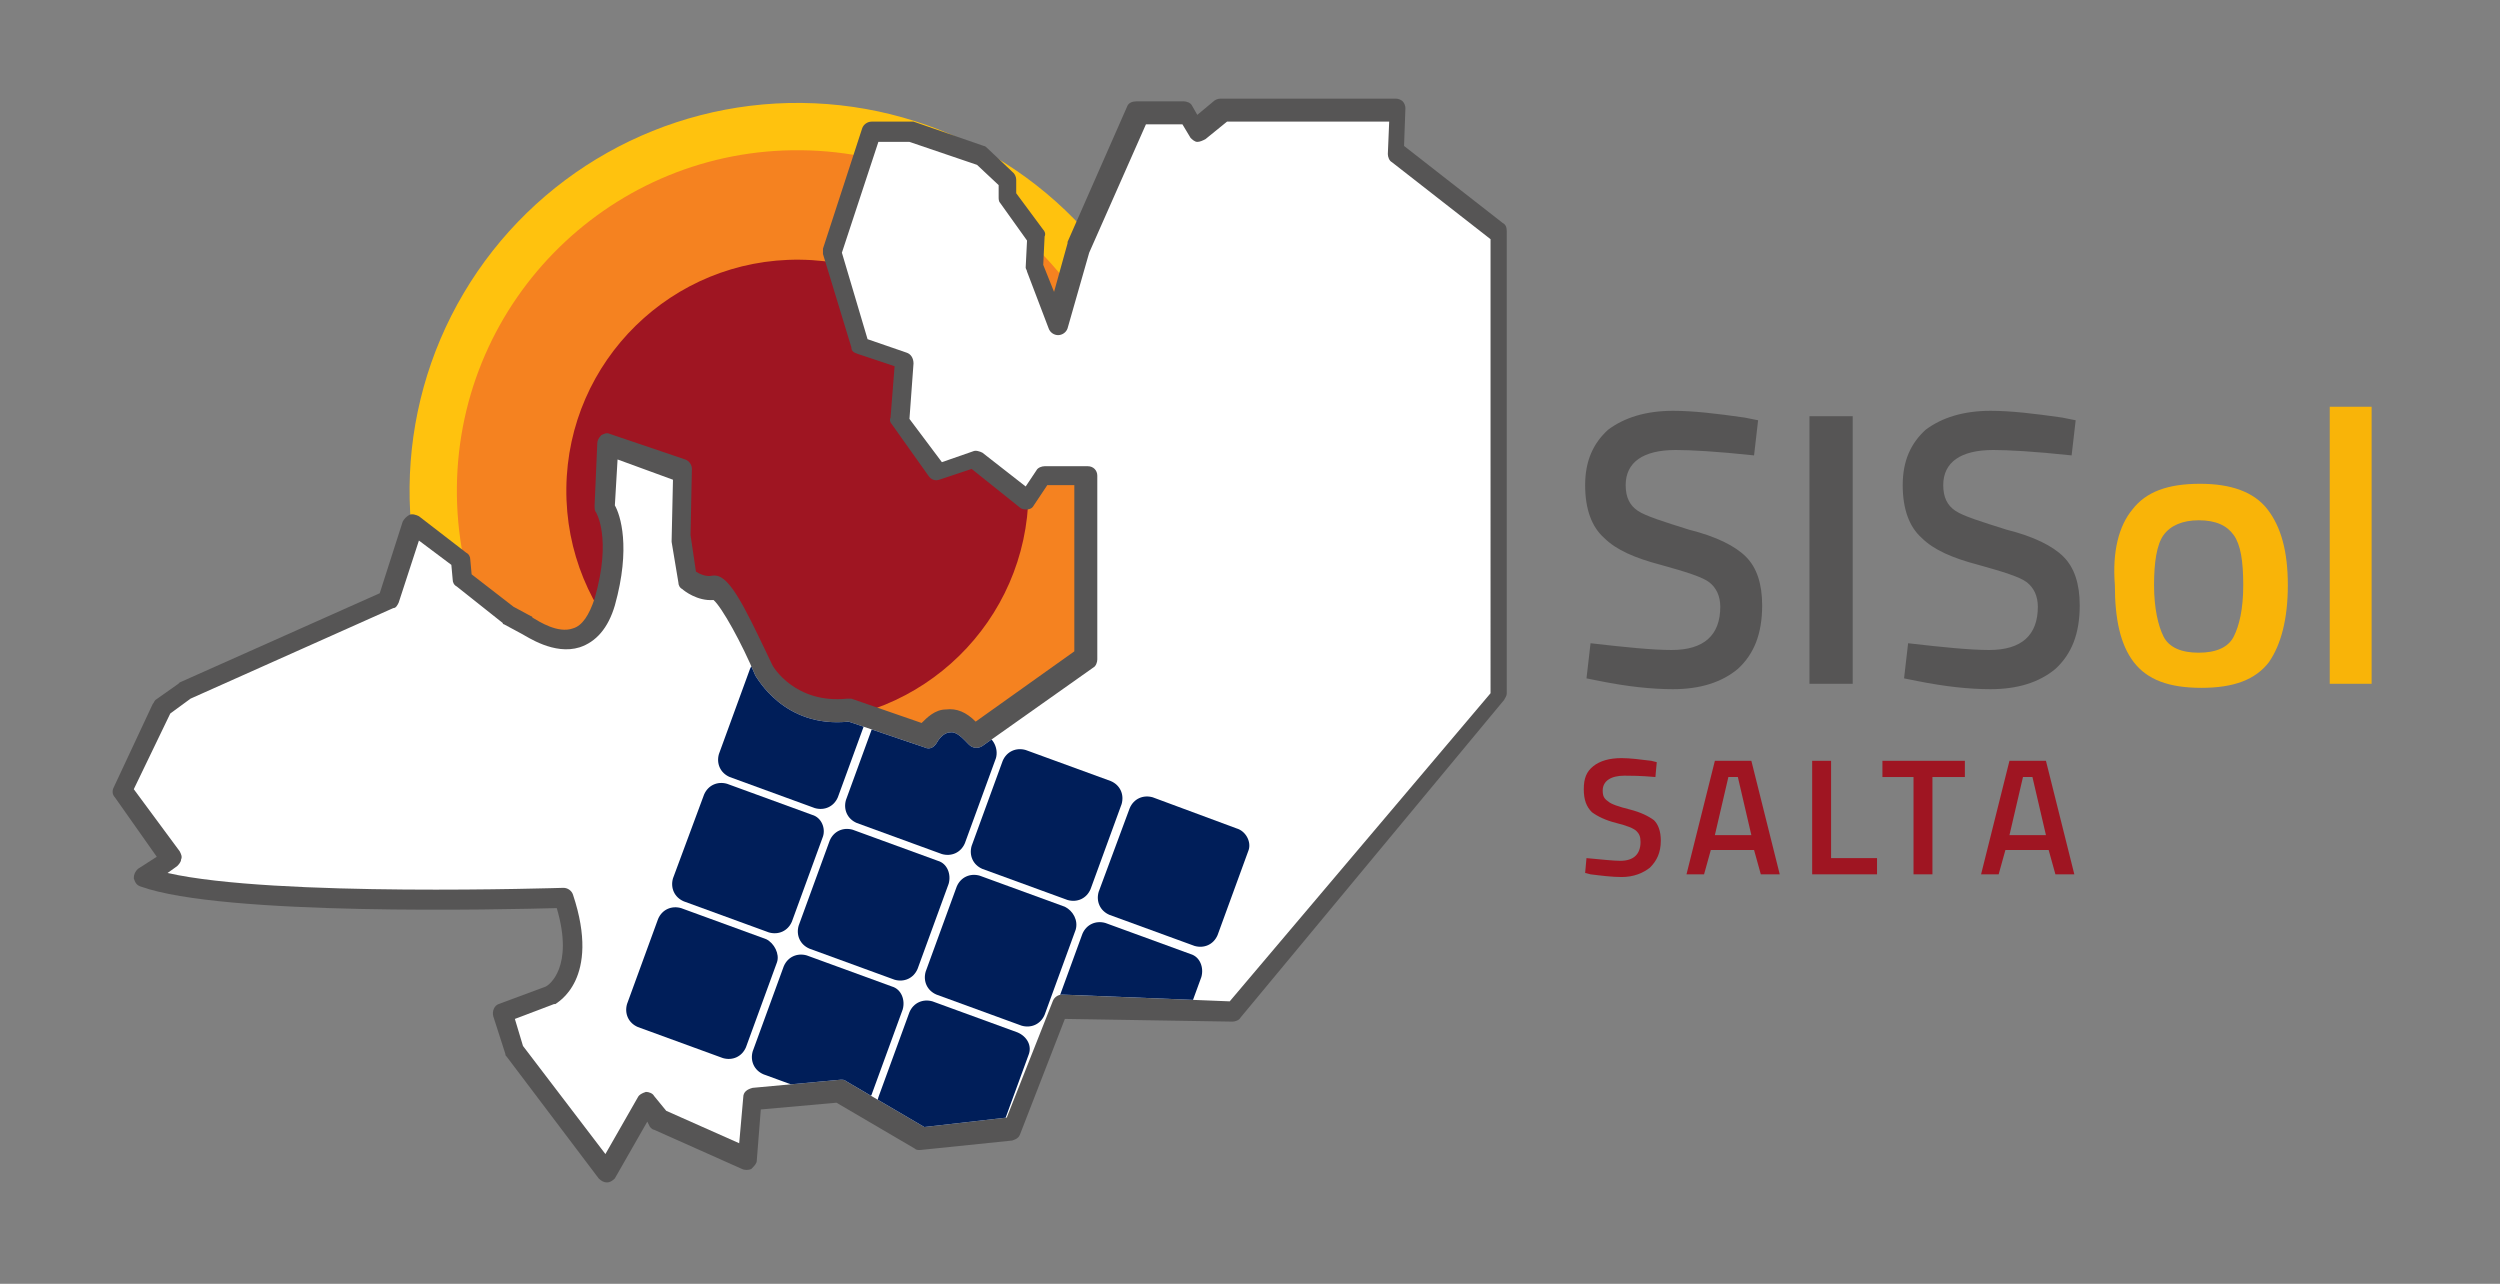<?xml version="1.0" encoding="utf-8"?>
<!-- Generator: Adobe Illustrator 19.2.0, SVG Export Plug-In . SVG Version: 6.00 Build 0)  -->
<svg version="1.1" id="Layer_1" xmlns="http://www.w3.org/2000/svg" xmlns:xlink="http://www.w3.org/1999/xlink" x="0px" y="0px"
	 viewBox="0 0 185 95" style="enable-background:new 0 0 185 95;" xml:space="preserve">
<rect x="0" y="0" width="185" height="95" fill="#808080" stroke="none"/>
<g>
	<g>
		<g>
			
				<ellipse transform="matrix(1.097662e-002 -1 1 1.097662e-002 22.062 94.919)" style="fill:#FFC20E;" cx="59" cy="36.3" rx="28.7" ry="28.7"/>
			
				<ellipse transform="matrix(1.097662e-002 -1 1 1.097662e-002 22.062 94.919)" style="fill:#F58220;" cx="59" cy="36.3" rx="25.2" ry="25.2"/>
			
				<ellipse transform="matrix(1.097662e-002 -1 1 1.097662e-002 22.062 94.919)" style="fill:#9F1522;" cx="59" cy="36.3" rx="17.1" ry="17.1"/>
		</g>
		<path style="fill:#565555;" d="M44.9,87.5c-0.2,0-0.4-0.1-0.6-0.3l-6.8-9c-0.1-0.1-0.1-0.1-0.1-0.2l-0.9-2.8
			c-0.1-0.4,0.1-0.8,0.4-0.9l3.5-1.3c0.2-0.1,2.1-1.4,0.8-5.8c-3.8,0.1-24.7,0.6-30.8-1.6c-0.3-0.1-0.4-0.3-0.5-0.6
			c0-0.3,0.1-0.5,0.3-0.7l1.4-0.9L8.5,59c-0.2-0.2-0.2-0.5-0.1-0.7l2.9-6.2c0.1-0.1,0.1-0.2,0.2-0.3l1.7-1.2c0,0,0.1-0.1,0.1-0.1
			l14.8-6.6l1.7-5.3c0.1-0.2,0.3-0.4,0.5-0.5c0.2-0.1,0.5,0,0.7,0.1l3.5,2.7c0.2,0.1,0.3,0.3,0.3,0.5l0.1,1.1l3.1,2.4l1.3,0.7
			c0,0,0.1,0,0.1,0.1c0.5,0.3,1.9,1.2,3,0.8c0.7-0.2,1.2-1,1.6-2.2c1.3-4.5,0.1-6.4,0.1-6.4c-0.1-0.1-0.1-0.3-0.1-0.5l0.2-4.6
			c0-0.2,0.1-0.4,0.3-0.6c0.2-0.1,0.4-0.2,0.6-0.1l5.6,1.9c0.3,0.1,0.5,0.4,0.5,0.7l-0.1,4.9l0.4,2.7c0.3,0.2,0.8,0.4,1.2,0.3
			c0.7-0.1,1.4,0.4,2.9,3.4c0.7,1.4,1.4,2.9,1.5,3.1c0.1,0.3,1.8,3,5.6,2.6c0.1,0,0.2,0,0.3,0l5.2,1.8c0.4-0.4,1-1,1.8-1
			c0.8-0.1,1.5,0.2,2.2,0.9l7.3-5.2V35.9h-2l-1,1.5c-0.1,0.2-0.3,0.3-0.5,0.3c-0.2,0-0.4,0-0.6-0.2l-3.5-2.8l-2.4,0.8
			c-0.3,0.1-0.6,0-0.8-0.3L66,31.4c-0.1-0.1-0.2-0.3-0.1-0.5l0.3-3.8l-2.7-0.9C63.2,26.1,63,26,63,25.7l-2.1-6.9c0-0.1,0-0.3,0-0.4
			l2.9-8.9C63.9,9.2,64.2,9,64.5,9h2.9c0.1,0,0.2,0,0.2,0l5.2,1.8c0.1,0,0.2,0.1,0.3,0.2l1.9,1.8c0.1,0.1,0.2,0.3,0.2,0.5v1l2,2.7
			c0.1,0.1,0.2,0.3,0.1,0.5l-0.1,2.1l0.8,2l1-3.6c0,0,0-0.1,0-0.1l4.4-10c0.1-0.3,0.4-0.4,0.7-0.4h3.5c0.2,0,0.5,0.1,0.6,0.3
			l0.4,0.7l1.2-1c0.1-0.1,0.3-0.2,0.5-0.2h13c0.2,0,0.4,0.1,0.5,0.2c0.1,0.1,0.2,0.3,0.2,0.5l-0.1,2.8l7.3,5.7
			c0.2,0.1,0.3,0.3,0.3,0.6v34.2c0,0.2-0.1,0.3-0.2,0.5L91.8,75.3c-0.1,0.2-0.4,0.3-0.6,0.3l-12.4-0.2l-3.3,8.5
			c-0.1,0.3-0.3,0.4-0.6,0.5l-6.8,0.7c-0.2,0-0.3,0-0.4-0.1l-5.8-3.4l-5.6,0.5L56,85.9c0,0.2-0.2,0.4-0.4,0.6
			c-0.2,0.1-0.5,0.1-0.7,0l-6.5-2.9c-0.1,0-0.2-0.1-0.3-0.2L47.9,83l-2.4,4.2C45.4,87.3,45.2,87.5,44.9,87.5
			C44.9,87.5,44.9,87.5,44.9,87.5z"/>
		<g>
			<defs>
				<path id="SVGID_7_" d="M38.7,77.4l6.1,8l2.4-4.2c0.1-0.2,0.3-0.3,0.6-0.4c0.2,0,0.5,0.1,0.6,0.3l0.9,1.1l5.4,2.4l0.3-3.4
					c0-0.4,0.3-0.6,0.7-0.7l6.5-0.6c0.2,0,0.3,0,0.4,0.1l5.8,3.4l6.1-0.7l3.4-8.6c0.1-0.3,0.4-0.5,0.7-0.5c0,0,0,0,0,0L91,74.1
					l19.3-22.8V17.7L103,12c-0.2-0.1-0.3-0.4-0.3-0.6l0.1-2.4h-12l-1.6,1.3c-0.2,0.1-0.4,0.2-0.6,0.2c-0.2,0-0.4-0.2-0.5-0.3l-0.6-1
					h-2.7l-4.2,9.5l-1.6,5.6c-0.1,0.3-0.4,0.5-0.7,0.5c-0.3,0-0.6-0.2-0.7-0.5L76,20.1c0-0.1-0.1-0.2-0.1-0.3l0.1-2L74,15
					c-0.1-0.1-0.1-0.3-0.1-0.4v-0.9l-1.6-1.5l-5-1.7H65l-2.7,8.2l1.9,6.4l2.9,1c0.3,0.1,0.5,0.4,0.5,0.8l-0.3,4.1l2.4,3.2l2.3-0.8
					c0.2-0.1,0.5,0,0.7,0.1l3.2,2.5l0.8-1.2c0.1-0.2,0.4-0.3,0.6-0.3h3.2c0.4,0,0.7,0.3,0.7,0.7v13.6c0,0.2-0.1,0.5-0.3,0.6
					l-8.2,5.8c-0.3,0.2-0.7,0.2-1-0.1c-0.4-0.4-0.9-1-1.4-0.9c-0.5,0-0.9,0.6-1,0.8c-0.2,0.3-0.5,0.5-0.9,0.3l-5.6-1.9
					C58,53.9,56,50.1,55.9,50c0,0,0,0,0,0c-1-2.4-2.5-5.1-3.1-5.6c-1.2,0.1-2.2-0.7-2.3-0.8c-0.2-0.1-0.3-0.3-0.3-0.5l-0.5-3
					c0,0,0-0.1,0-0.1l0.1-4.5L45.7,34l-0.2,3.4c0.4,0.7,1.2,3.1,0,7.4c-0.5,1.7-1.4,2.7-2.6,3.1c-1.9,0.6-3.9-0.8-4.3-1l-1.3-0.7
					c0,0-0.1,0-0.1-0.1l-3.4-2.7c-0.2-0.1-0.3-0.3-0.3-0.5l-0.1-1.1L31,40l-1.5,4.6c-0.1,0.2-0.2,0.4-0.4,0.4l-15,6.7l-1.5,1.1
					l-2.7,5.6l3.4,4.6c0.1,0.2,0.2,0.4,0.1,0.6c0,0.2-0.2,0.4-0.3,0.5l-0.7,0.5c7.9,1.8,29.1,1.1,29.3,1.1c0.3,0,0.6,0.2,0.7,0.5
					c2.1,6.3-1.2,8-1.3,8.1c0,0,0,0-0.1,0l-2.9,1.1L38.7,77.4z"/>
			</defs>
			<clipPath id="SVGID_2_">
				<use xlink:href="#SVGID_7_"  style="overflow:visible;"/>
			</clipPath>
			<rect x="0.8" y="6.9" style="clip-path:url(#SVGID_2_);fill:#FFFFFF;" width="126.4" height="95.1"/>
			<g style="clip-path:url(#SVGID_2_);">
				<path style="fill:#001E59;" d="M63.5,51l-6.3-2.3c-0.7-0.2-1.4,0.1-1.7,0.8l-2.3,6.3c-0.2,0.7,0.1,1.4,0.8,1.7l6.3,2.3
					c0.7,0.2,1.4-0.1,1.7-0.8l2.3-6.3C64.5,52,64.2,51.2,63.5,51z"/>
				<path style="fill:#001E59;" d="M72.9,54.4l-6.3-2.3c-0.7-0.2-1.4,0.1-1.7,0.8l-2.3,6.3c-0.2,0.7,0.1,1.4,0.8,1.7l6.3,2.3
					c0.7,0.2,1.4-0.1,1.7-0.8l2.3-6.3C73.9,55.4,73.5,54.6,72.9,54.4z"/>
				<path style="fill:#001E59;" d="M82.2,57.8l-6.3-2.3c-0.7-0.2-1.4,0.1-1.7,0.8l-2.3,6.3c-0.2,0.7,0.1,1.4,0.8,1.7l6.3,2.3
					c0.7,0.2,1.4-0.1,1.7-0.8l2.3-6.3C83.2,58.8,82.9,58.1,82.2,57.8z"/>
				<path style="fill:#001E59;" d="M91.5,61.3L85.3,59c-0.7-0.2-1.4,0.1-1.7,0.8L81.3,66c-0.2,0.7,0.1,1.4,0.8,1.7l6.3,2.3
					c0.7,0.2,1.4-0.1,1.7-0.8l2.3-6.3C92.6,62.3,92.2,61.5,91.5,61.3z"/>
				<path style="fill:#001E59;" d="M60.1,60.3l-6.3-2.3c-0.7-0.2-1.4,0.1-1.7,0.8L49.8,65c-0.2,0.7,0.1,1.4,0.8,1.7l6.3,2.3
					c0.7,0.2,1.4-0.1,1.7-0.8l2.3-6.3C61.1,61.3,60.8,60.5,60.1,60.3z"/>
				<path style="fill:#001E59;" d="M69.4,63.7l-6.3-2.3c-0.7-0.2-1.4,0.1-1.7,0.8l-2.3,6.3c-0.2,0.7,0.1,1.4,0.8,1.7l6.3,2.3
					c0.7,0.2,1.4-0.1,1.7-0.8l2.3-6.3C70.4,64.7,70.1,63.9,69.4,63.7z"/>
				<path style="fill:#001E59;" d="M78.8,67.1l-6.3-2.3c-0.7-0.2-1.4,0.1-1.7,0.8l-2.3,6.3c-0.2,0.7,0.1,1.4,0.8,1.7l6.3,2.3
					c0.7,0.2,1.4-0.1,1.7-0.8l2.3-6.3C79.8,68.1,79.4,67.4,78.8,67.1z"/>
				<path style="fill:#001E59;" d="M88.1,70.6l-6.3-2.3c-0.7-0.2-1.4,0.1-1.7,0.8l-2.3,6.3c-0.2,0.7,0.1,1.4,0.8,1.7l6.3,2.3
					c0.7,0.2,1.4-0.1,1.7-0.8l2.3-6.3C89.1,71.6,88.8,70.8,88.1,70.6z"/>
				<path style="fill:#001E59;" d="M56.7,69.5l-6.3-2.3c-0.7-0.2-1.4,0.1-1.7,0.8l-2.3,6.3c-0.2,0.7,0.1,1.4,0.8,1.7l6.3,2.3
					c0.7,0.2,1.4-0.1,1.7-0.8l2.3-6.3C57.7,70.6,57.3,69.8,56.7,69.5z"/>
				<path style="fill:#001E59;" d="M66,73l-6.3-2.3c-0.7-0.2-1.4,0.1-1.7,0.8l-2.3,6.3c-0.2,0.7,0.1,1.4,0.8,1.7l6.3,2.3
					c0.7,0.2,1.4-0.1,1.7-0.8l2.3-6.3C67,74,66.7,73.2,66,73z"/>
				<path style="fill:#001E59;" d="M75.3,76.4l-6.3-2.3c-0.7-0.2-1.4,0.1-1.7,0.8l-2.3,6.3c-0.2,0.7,0.1,1.4,0.8,1.7l6.3,2.3
					c0.7,0.2,1.4-0.1,1.7-0.8l2.3-6.3C76.4,77.4,76,76.7,75.3,76.4z"/>
				<path style="fill:#001E59;" d="M84.7,79.9l-6.3-2.3c-0.7-0.2-1.4,0.1-1.7,0.8l-2.3,6.3c-0.2,0.7,0.1,1.4,0.8,1.7l6.3,2.3
					c0.7,0.2,1.4-0.1,1.7-0.8l2.3-6.3C85.7,80.9,85.4,80.1,84.7,79.9z"/>
			</g>
		</g>
	</g>
	<g>
		<g>
			<g>
				<path style="fill:#565555;" d="M124,33.3c-2.4,0-3.7,0.9-3.7,2.6c0,0.9,0.3,1.5,0.9,1.9c0.6,0.4,1.9,0.8,3.8,1.4
					c2,0.5,3.4,1.2,4.2,2c0.8,0.8,1.2,2,1.2,3.6c0,2.1-0.6,3.6-1.8,4.7c-1.2,1-2.8,1.5-4.8,1.5c-1.6,0-3.4-0.2-5.4-0.6l-1-0.2
					l0.3-2.6c2.6,0.3,4.6,0.5,6,0.5c2.4,0,3.6-1.1,3.6-3.2c0-0.8-0.3-1.4-0.8-1.8c-0.5-0.4-1.8-0.8-3.6-1.3c-1.9-0.5-3.3-1.1-4.2-2
					c-0.9-0.8-1.4-2.1-1.4-3.9c0-1.8,0.6-3.1,1.7-4.1c1.2-0.9,2.8-1.4,4.8-1.4c1.5,0,3.2,0.2,5.3,0.5l1,0.2l-0.3,2.6
					C127,33.4,125.1,33.3,124,33.3z"/>
				<path style="fill:#565555;" d="M133.9,50.6V30.8h3.2v19.8H133.9z"/>
				<path style="fill:#565555;" d="M147.5,33.3c-2.4,0-3.7,0.9-3.7,2.6c0,0.9,0.3,1.5,0.9,1.9c0.6,0.4,1.9,0.8,3.8,1.4
					c2,0.5,3.4,1.2,4.2,2c0.8,0.8,1.2,2,1.2,3.6c0,2.1-0.6,3.6-1.8,4.7c-1.2,1-2.8,1.5-4.8,1.5c-1.6,0-3.4-0.2-5.4-0.6l-1-0.2
					l0.3-2.6c2.6,0.3,4.6,0.5,6,0.5c2.4,0,3.6-1.1,3.6-3.2c0-0.8-0.3-1.4-0.8-1.8c-0.5-0.4-1.8-0.8-3.6-1.3c-1.9-0.5-3.3-1.1-4.2-2
					c-0.9-0.8-1.4-2.1-1.4-3.9c0-1.8,0.6-3.1,1.7-4.1c1.2-0.9,2.8-1.4,4.8-1.4c1.5,0,3.2,0.2,5.3,0.5l1,0.2l-0.3,2.6
					C150.5,33.4,148.6,33.3,147.5,33.3z"/>
				<path style="fill:#F9B408;" d="M157.8,37.7c1-1.3,2.6-1.9,5-1.9c2.3,0,4,0.6,5,1.9c1,1.3,1.5,3.1,1.5,5.6c0,2.5-0.5,4.4-1.4,5.7
					c-1,1.3-2.6,1.9-5,1.9s-4-0.6-5-1.9c-1-1.3-1.4-3.2-1.4-5.7C156.3,40.8,156.8,38.9,157.8,37.7z M160.1,47.1
					c0.4,0.8,1.3,1.2,2.6,1.2c1.3,0,2.2-0.4,2.6-1.2c0.4-0.8,0.7-2,0.7-3.8c0-1.8-0.2-3-0.7-3.7c-0.5-0.7-1.3-1.1-2.6-1.1
					c-1.2,0-2.1,0.4-2.6,1.1c-0.5,0.7-0.7,2-0.7,3.7C159.4,45,159.7,46.3,160.1,47.1z"/>
				<path style="fill:#F9B408;" d="M172.4,50.6V30.1h3.1v20.5H172.4z"/>
			</g>
		</g>
		<g>
			<path style="fill:#9F1522;" d="M120.2,57.4c-1,0-1.6,0.4-1.6,1.1c0,0.4,0.1,0.6,0.4,0.8c0.2,0.2,0.8,0.4,1.6,0.6
				c0.8,0.2,1.4,0.5,1.8,0.8c0.3,0.3,0.5,0.8,0.5,1.5c0,0.9-0.3,1.5-0.8,2c-0.5,0.4-1.2,0.7-2.1,0.7c-0.7,0-1.5-0.1-2.3-0.2
				l-0.4-0.1l0.1-1.1c1.1,0.1,2,0.2,2.5,0.2c1,0,1.5-0.5,1.5-1.4c0-0.4-0.1-0.6-0.3-0.8c-0.2-0.2-0.7-0.4-1.5-0.6
				c-0.8-0.2-1.4-0.5-1.8-0.8c-0.4-0.4-0.6-0.9-0.6-1.7s0.2-1.3,0.7-1.7c0.5-0.4,1.2-0.6,2.1-0.6c0.6,0,1.4,0.1,2.2,0.2l0.4,0.1
				l-0.1,1.1C121.4,57.4,120.6,57.4,120.2,57.4z"/>
			<path style="fill:#9F1522;" d="M124.8,64.7l2.1-8.4h2.7l2.1,8.4h-1.4l-0.5-1.8h-3.2l-0.5,1.8H124.8z M127.9,57.5l-1,4.3h2.7
				l-1-4.3H127.9z"/>
			<path style="fill:#9F1522;" d="M138.8,64.7h-4.7v-8.4h1.4v7.2h3.4V64.7z"/>
			<path style="fill:#9F1522;" d="M139.3,57.5v-1.2h6.1v1.2h-2.4v7.2h-1.4v-7.2H139.3z"/>
			<path style="fill:#9F1522;" d="M146.6,64.7l2.1-8.4h2.7l2.1,8.4h-1.4l-0.5-1.8h-3.2l-0.5,1.8H146.6z M149.7,57.5l-1,4.3h2.7
				l-1-4.3H149.7z"/>
		</g>
	</g>
</g>
</svg>

